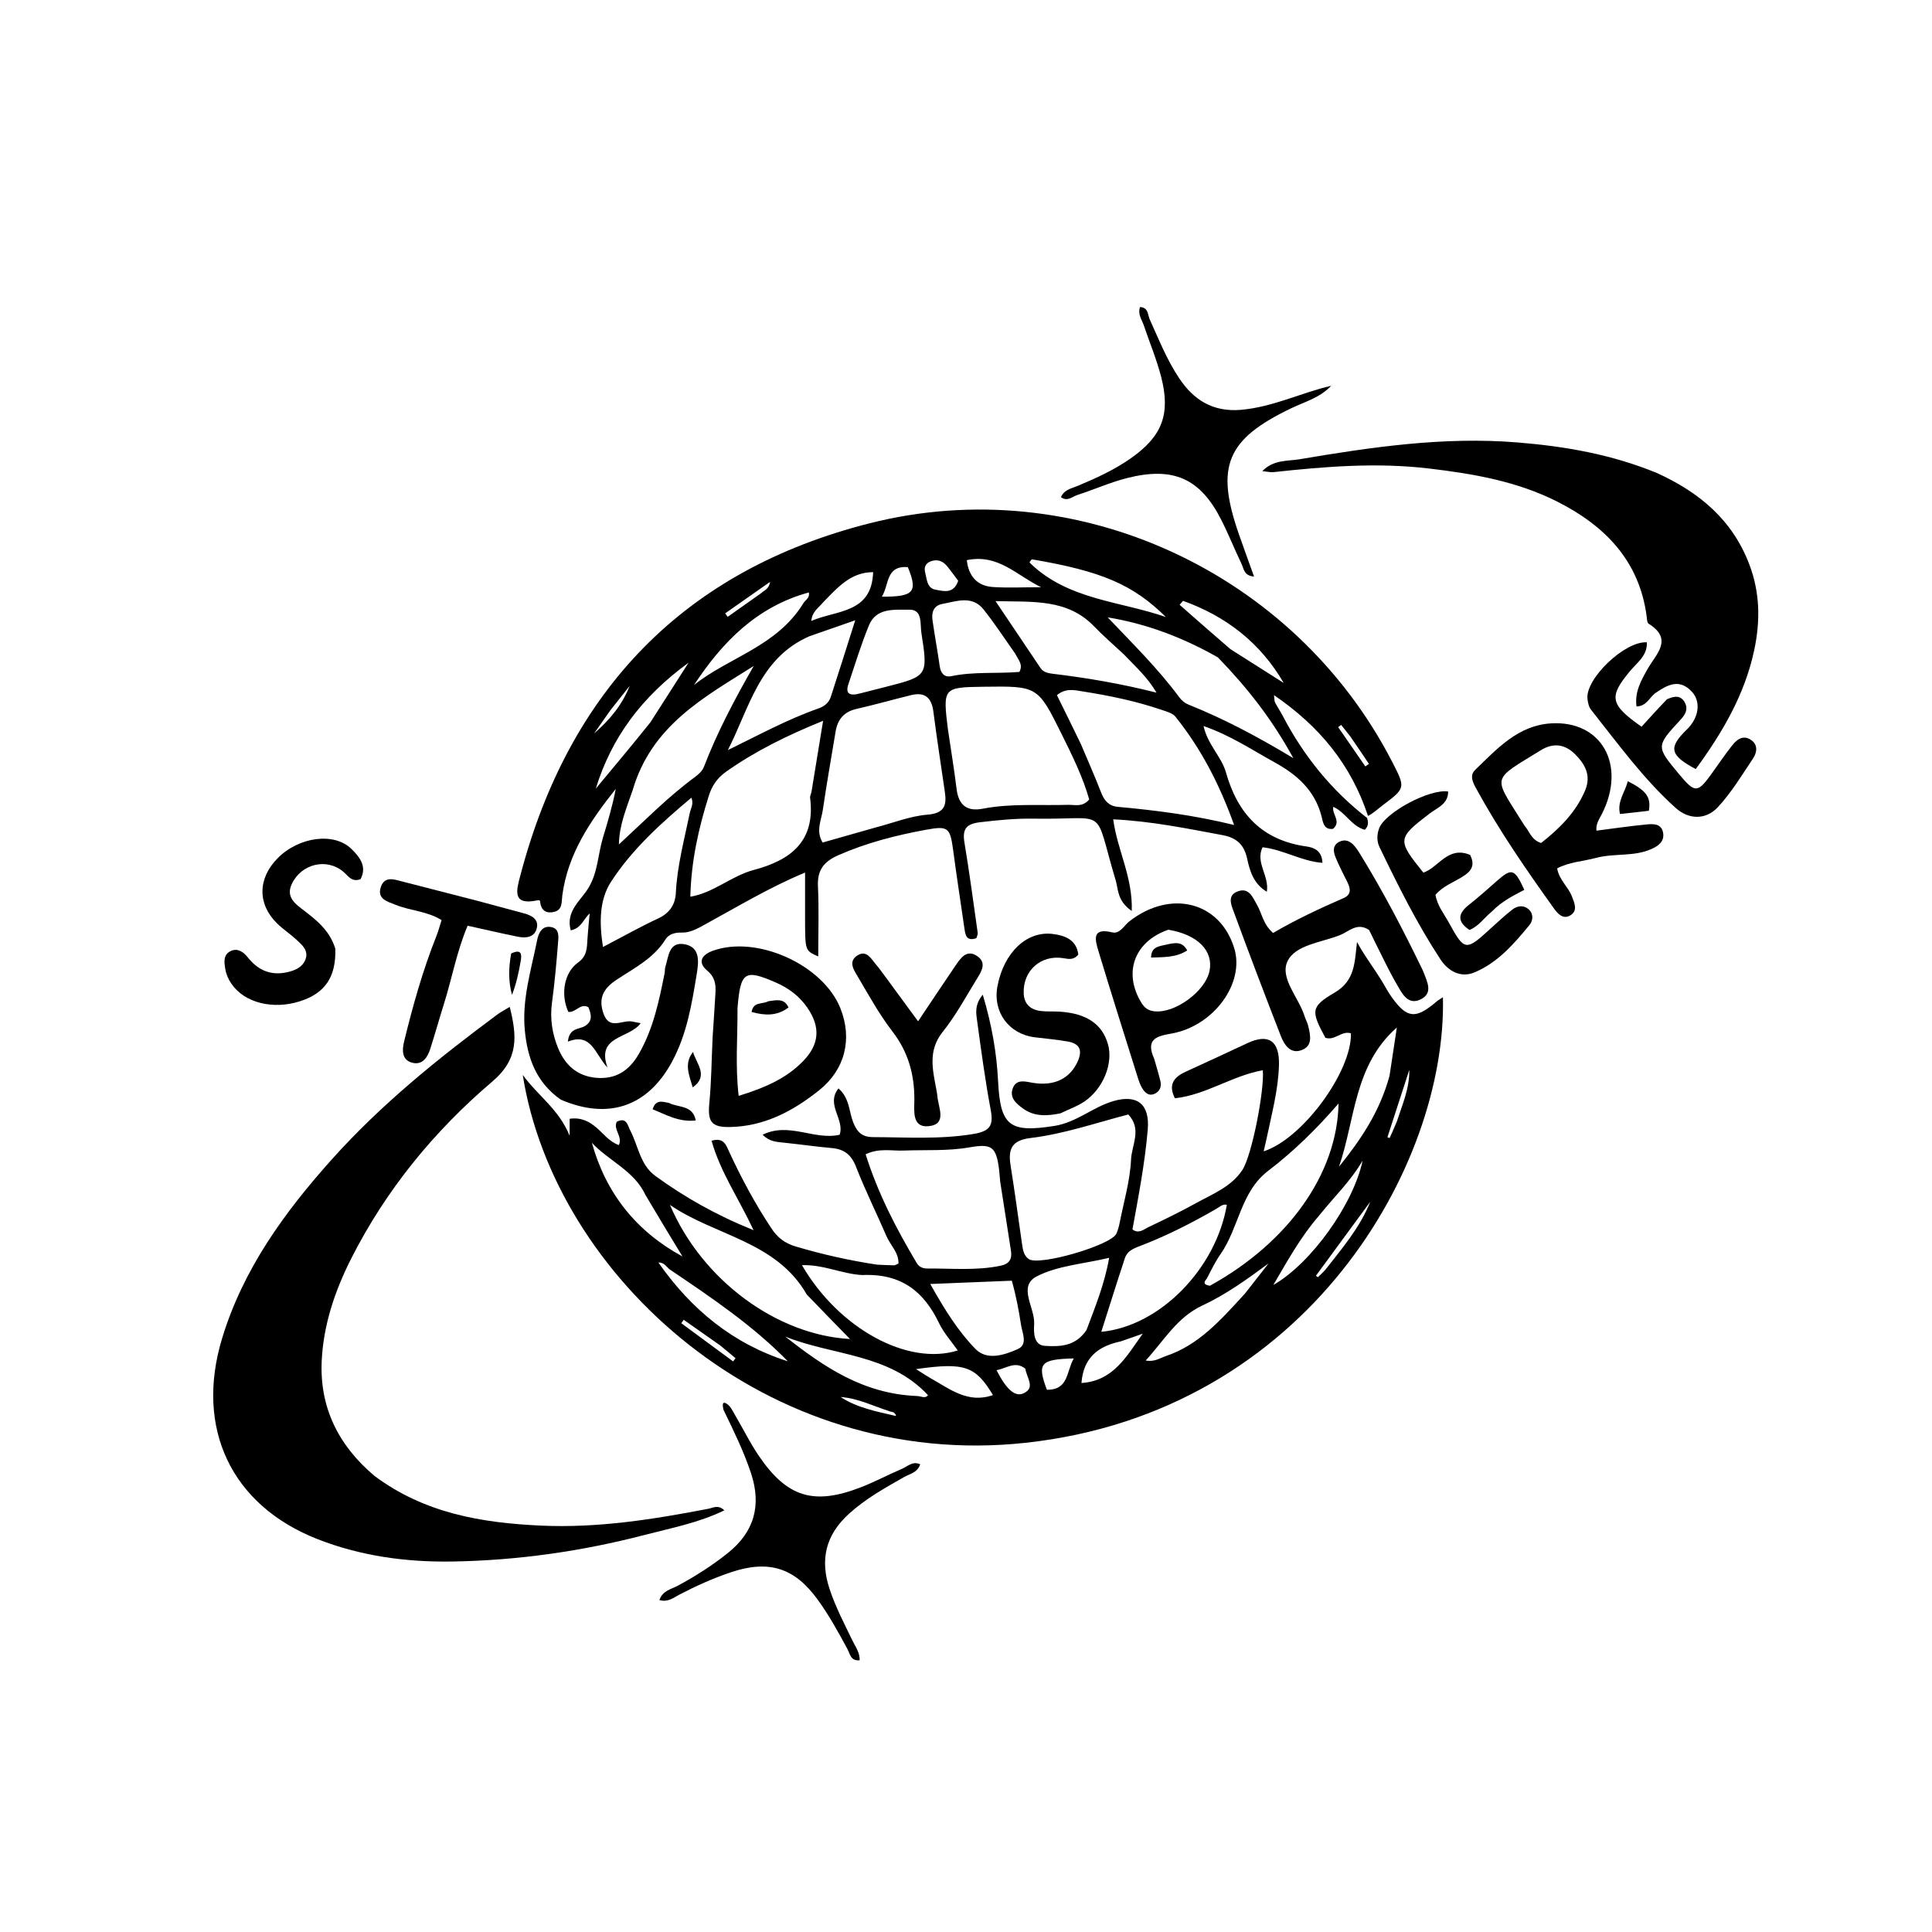 <svg version="1.1" id="Layer_1" xmlns="http://www.w3.org/2000/svg" xmlns:xlink="http://www.w3.org/1999/xlink" x="0px" y="0px"
	 width="100%" viewBox="0 0 496 496" enable-background="new 0 0 496 496" xml:space="preserve">
<path fill="#000000" opacity="1" stroke="none" 
	d="
M350.989,210.006 
	C351.226,210.985 351.47,211.966 350.39,213.027 
	C347.03,212.152 345.446,208.543 342.299,207.14 
	C341.875,209.056 344.453,210.906 342.226,212.79 
	C339.837,213.111 339.646,211.038 339.283,209.611 
	C337.582,202.927 332.979,198.876 327.244,195.723 
	C321.444,192.535 315.924,188.793 308.979,186.396 
	C310.07,191.226 313.603,194.282 314.737,198.3 
	C317.754,208.988 324.074,215.727 335.415,217.313 
	C337.249,217.569 339.398,218.329 339.506,221.512 
	C334.127,221.121 329.5,218.119 324.124,217.517 
	C322.244,221.529 325.919,224.835 325.229,228.936 
	C321.832,226.916 320.865,223.619 320.172,220.417 
	C319.393,216.816 317.429,215.062 313.895,214.406 
	C304.782,212.715 295.705,210.829 285.797,210.345 
	C286.817,218.199 290.844,225.117 290.556,233.869 
	C286.777,231.266 287.145,228.388 286.427,225.996 
	C280.573,206.502 284.979,210.51 265.473,210.174 
	C260.82,210.094 256.177,210.542 251.532,211.101 
	C247.968,211.531 247.038,212.931 247.604,216.326 
	C248.886,224.024 249.913,231.765 251.006,239.493 
	C251.066,239.923 250.782,240.402 250.66,240.856 
	C248.041,241.745 247.829,239.98 247.582,238.275 
	C246.603,231.536 245.575,224.803 244.671,218.054 
	C243.914,212.401 243.336,211.994 237.677,213.035 
	C229.963,214.455 222.437,216.375 215.213,219.564 
	C211.531,221.189 209.796,223.34 209.991,227.49 
	C210.272,233.438 210.063,239.409 210.063,245.534 
	C206.699,244.085 206.697,244.085 206.685,235.945 
	C206.68,232.159 206.684,228.373 206.684,224.012 
	C197.293,227.93 189.221,232.858 180.938,237.363 
	C179.019,238.406 177.199,239.504 174.895,239.422 
	C173.337,239.366 171.678,239.835 170.886,241.116 
	C167.851,246.025 162.848,248.52 158.313,251.514 
	C154.897,253.768 153.529,256.286 154.956,260.268 
	C156.366,264.201 159.269,262.158 161.686,262.193 
	C162.315,262.203 162.941,262.406 164.474,262.686 
	C161.544,266.731 152.994,265.804 155.963,274.076 
	C152.707,270.608 151.902,264.984 145.791,267.421 
	C146.149,263.744 148.775,264.328 150.26,263.359 
	C152.235,262.071 151.789,260.311 151.028,258.558 
	C148.894,257.463 147.761,260.094 145.897,259.765 
	C143.888,255.318 144.777,249.691 148.412,247.101 
	C150.775,245.418 150.68,243.273 150.821,240.961 
	C150.943,238.981 151.164,237.006 151.388,234.497 
	C149.739,235.988 149.32,238.266 146.527,238.849 
	C145.142,233.912 149.136,231.183 151.102,227.904 
	C153.518,223.876 153.502,219.294 154.799,215.028 
	C156.048,210.924 157.265,206.81 158.084,202.525 
	C151.582,210.7 145.77,219.19 144.355,229.915 
	C144.145,231.509 144.464,233.513 142.376,234.075 
	C140.561,234.562 139.049,234.021 138.716,231.825 
	C138.651,231.391 138.73,230.983 137.933,231.152 
	C131.312,232.555 132.626,228.416 133.593,224.736 
	C146.064,177.273 175.676,146.361 223.371,134.316 
	C276.415,120.919 332.353,146.971 357.394,195.551 
	C360.879,202.311 360.867,202.296 354.969,206.739 
	C353.784,207.632 352.721,208.689 351.206,209.476 
	C346.826,196.194 338.636,186.372 327.072,178.462 
	C327.204,179.462 327.149,179.967 327.344,180.341 
	C327.956,181.52 328.709,182.625 329.325,183.802 
	C334.694,194.07 341.815,202.885 350.989,210.006 
M243.366,187.298 
	C244.115,192.38 244.959,197.451 245.584,202.548 
	C246.091,206.686 248.218,208.404 252.303,207.616 
	C259.559,206.217 266.899,206.841 274.206,206.626 
	C275.93,206.575 277.896,207.305 279.633,205.241 
	C278.012,199.514 275.306,194.023 272.593,188.549 
	C266.427,176.107 266.397,176.122 252.492,176.307 
	C242.127,176.445 242.027,176.556 243.366,187.298 
M225.029,212.372 
	C229.372,211.242 233.667,209.51 238.073,209.154 
	C242.378,208.805 243.093,206.884 242.582,203.376 
	C241.577,196.472 240.508,189.576 239.621,182.657 
	C239.163,179.084 237.416,177.598 233.901,178.459 
	C229.215,179.607 224.572,180.936 219.869,182.003 
	C216.658,182.732 215.043,184.718 214.527,187.793 
	C213.401,194.514 212.232,201.228 211.235,207.968 
	C210.843,210.614 209.394,213.339 211.185,216.302 
	C215.656,215.033 219.951,213.813 225.029,212.372 
M177.228,230.213 
	C183.204,229.22 187.798,224.86 193.484,223.353 
	C203.176,220.785 209.379,215.876 207.976,204.802 
	C207.917,204.343 208.241,203.846 208.321,203.356 
	C209.277,197.549 210.221,191.741 211.312,185.051 
	C202.076,188.804 193.968,192.795 186.475,198.072 
	C184.166,199.697 182.794,201.677 181.953,204.354 
	C179.357,212.616 177.455,220.995 177.228,230.213 
M277.515,191.071 
	C279.258,195.214 281.084,199.324 282.708,203.512 
	C283.511,205.584 284.708,206.929 286.966,207.137 
	C296.671,208.033 306.335,209.229 316.831,211.8 
	C312.992,201.093 308.248,192.086 301.785,184.014 
	C301.041,183.084 299.518,182.683 298.28,182.259 
	C291.654,179.991 284.809,178.588 277.913,177.5 
	C275.917,177.185 273.652,176.566 271.336,178.465 
	C273.297,182.426 275.263,186.398 277.515,191.071 
M312.668,168.771 
	C303.819,163.735 294.462,160.145 284.38,158.498 
	C290.794,165.261 297.329,171.659 302.783,179.053 
	C303.35,179.822 304.218,180.529 305.099,180.882 
	C314.026,184.458 322.518,188.912 332.04,194.643 
	C326.427,184.406 320.189,176.552 312.668,168.771 
M207.823,163.336 
	C194.939,168.948 192.399,181.768 186.856,192.573 
	C194.705,188.752 202.114,184.692 210.118,181.881 
	C211.623,181.353 212.791,180.429 213.28,178.931 
	C215.314,172.698 217.273,166.44 219.561,159.244 
	C215.306,160.718 211.917,161.892 207.823,163.336 
M162.416,202.881 
	C160.87,207.397 158.958,211.829 158.892,216.786 
	C165.429,210.781 171.457,204.596 178.441,199.465 
	C179.349,198.797 180.321,197.896 180.708,196.89 
	C184.175,187.869 188.696,179.368 193.501,170.975 
	C180.746,179.021 167.275,186.238 162.416,202.881 
M288.514,167.987 
	C285.97,165.605 283.319,163.325 280.902,160.821 
	C273.998,153.667 265.203,154.57 255.585,154.328 
	C259.798,160.602 263.451,166.065 267.131,171.508 
	C267.843,172.56 269.023,172.827 270.185,172.966 
	C278.966,174.018 287.678,175.494 296.91,177.821 
	C294.505,173.751 291.61,171.245 288.514,167.987 
M177.142,208.466 
	C177.396,207.391 178.13,206.385 177.499,204.789 
	C169.716,211.327 162.262,218.041 156.847,226.416 
	C153.869,231.022 153.819,236.847 154.798,243.116 
	C160.139,240.331 164.471,237.884 168.968,235.795 
	C171.909,234.429 173.362,232.228 173.508,229.234 
	C173.843,222.388 175.615,215.807 177.142,208.466 
M260.64,167.812 
	C257.948,164.022 255.411,160.11 252.522,156.478 
	C249.568,152.764 245.563,154.373 241.892,155.055 
	C239.654,155.471 239.115,157.265 239.405,159.269 
	C239.975,163.201 240.695,167.111 241.255,171.044 
	C241.513,172.854 242.463,173.956 244.209,173.592 
	C250.057,172.375 256.047,172.988 261.719,172.495 
	C262.681,170.565 261.53,169.574 260.64,167.812 
M220.99,177.973 
	C223.086,177.439 225.181,176.904 227.277,176.371 
	C238.18,173.597 238.279,173.582 236.537,162.421 
	C236.197,160.245 236.905,156.462 233.462,156.526 
	C229.738,156.594 224.987,155.885 223.066,160.586 
	C221.056,165.507 219.493,170.613 217.804,175.662 
	C217.029,177.976 217.949,178.836 220.99,177.973 
M264.908,143.591 
	C264.711,143.819 264.488,144.031 264.334,144.286 
	C264.297,144.348 264.462,144.571 264.575,144.678 
	C274.321,154.027 287.548,154.321 299.316,158.409 
	C290.87,150.071 282.852,146.642 264.908,143.591 
M206.156,155.015 
	C206.639,154.082 207.971,153.589 207.655,152.098 
	C194.339,155.729 185.465,164.787 178.171,175.863 
	C187.115,168.732 199.277,166.041 206.156,155.015 
M315.877,166.649 
	C320.441,169.545 325.005,172.44 329.569,175.336 
	C323.511,164.932 314.694,158.188 303.722,154.251 
	C303.43,154.59 303.139,154.93 302.847,155.269 
	C306.996,158.924 311.146,162.578 315.877,166.649 
M166.961,185.464 
	C169.975,180.757 172.988,176.049 176.776,170.132 
	C164.642,178.981 156.996,189.38 152.949,202.471 
	C157.506,197.013 162.063,191.555 166.961,185.464 
M211.285,154.672 
	C210.199,156.024 208.5,156.968 208.285,159.412 
	C214.815,156.583 223.79,157.548 224.16,146.884 
	C218.463,146.903 215.185,150.669 211.285,154.672 
M248.205,143.81 
	C248.667,147.84 250.789,150.438 254.919,150.706 
	C258.753,150.955 262.616,150.759 267.284,150.759 
	C260.867,147.638 256.246,142.122 248.205,143.81 
M245.994,149.102 
	C245.096,147.907 244.222,146.692 243.293,145.522 
	C242.156,144.091 240.755,143.426 238.909,144.126 
	C237.553,144.641 237.192,145.72 237.507,146.938 
	C237.951,148.653 237.972,150.976 240.111,151.373 
	C242.219,151.764 244.811,152.583 245.994,149.102 
M233.064,145.588 
	C227.335,145.207 228.346,150.034 226.397,153.184 
	C234.608,153.225 235.698,152.012 233.064,145.588 
M156.776,182.245 
	C155.357,184.262 153.938,186.278 152.519,188.294 
	C156.494,184.871 159.725,180.988 161.649,176.101 
	C160.163,177.962 158.677,179.823 156.776,182.245 
M195.43,152.273 
	C196.144,151.539 197.423,151.297 197.703,149.38 
	C193.556,152.289 189.864,154.88 186.171,157.47 
	C186.389,157.765 186.606,158.06 186.824,158.355 
	C189.519,156.454 192.214,154.553 195.43,152.273 
M346.66,189.058 
	C345.878,188.073 345.095,187.088 344.313,186.104 
	C344.059,186.295 343.804,186.487 343.55,186.678 
	C345.875,190.041 348.2,193.403 350.525,196.765 
	C350.832,196.548 351.138,196.33 351.445,196.112 
	C349.983,193.937 348.521,191.761 346.66,189.058 
z"/>
<path fill="#000000" opacity="1" stroke="none" 
	d="
M225.11,324.669 
	C226.854,324.748 228.184,324.828 229.514,324.842 
	C229.815,324.845 230.119,324.616 230.663,324.397 
	C230.772,321.599 228.598,319.706 227.587,317.365 
	C225.012,311.404 222.114,305.572 219.756,299.529 
	C218.555,296.448 216.736,295.027 213.578,294.744 
	C209.44,294.373 205.322,293.776 201.188,293.348 
	C199.375,293.16 197.561,293.104 195.783,291.32 
	C202.588,287.968 209.079,292.823 215.559,291.317 
	C216.912,287.353 211.937,283.613 215.258,279.428 
	C218.099,281.866 217.939,285.304 219.031,288.109 
	C220.029,290.675 221.37,291.923 224.093,291.93 
	C232.705,291.954 241.288,292.564 249.912,291.124 
	C254.195,290.409 255.087,288.943 254.343,284.95 
	C252.943,277.439 251.917,269.856 250.884,262.283 
	C250.609,260.263 250.097,258.037 252.306,255.361 
	C254.63,263.108 255.874,270.301 256.237,277.565 
	C256.812,289.077 259.165,290.869 270.685,289.057 
	C276.381,288.162 280.509,284.253 285.786,282.697 
	C292.057,280.848 295.214,283.567 294.661,289.999 
	C293.92,298.633 292.287,307.105 290.732,315.641 
	C292.371,316.847 293.649,315.601 294.865,315.025 
	C298.927,313.101 302.978,311.135 306.907,308.957 
	C311.244,306.554 316.117,304.711 318.959,300.356 
	C321.407,296.606 324.638,279.922 324.206,274.762 
	C316.365,276.148 309.65,281.074 301.637,281.963 
	C299.865,278.507 301.328,276.556 304.316,275.181 
	C309.612,272.744 314.914,270.319 320.186,267.832 
	C325.652,265.254 328.521,267.171 328.349,273.454 
	C328.174,279.815 326.487,285.938 325.208,292.122 
	C324.978,293.23 324.703,294.328 324.415,295.58 
	C334.363,292.404 347.034,275.152 346.828,265.288 
	C344.445,264.505 342.636,267.273 340.253,266.418 
	C336.574,259.563 336.415,258.474 342.649,254.825 
	C347.962,251.714 347.752,246.945 348.39,241.851 
	C350.406,245.604 352.886,248.728 354.926,252.141 
	C355.695,253.428 356.404,254.76 357.275,255.975 
	C361.227,261.493 363.441,261.701 368.764,257.161 
	C369.232,256.762 369.783,256.46 370.442,256.014 
	C371.476,298.89 335.833,362.514 263.289,370.409 
	C196.758,377.65 142.322,327.47 134.206,275.969 
	C138.278,281.509 143.456,284.747 146.242,291.587 
	C146.242,289.328 146.242,288.327 146.242,287.225 
	C149.157,286.803 151.266,287.882 153.22,289.573 
	C154.959,291.077 156.355,293.03 158.86,293.986 
	C159.965,291.839 157.352,289.983 158.344,287.983 
	C160.889,286.734 161.107,288.879 161.815,290.241 
	C163.861,294.179 164.328,299.044 168.238,301.886 
	C175.767,307.36 183.807,311.931 193.461,315.821 
	C189.617,307.616 184.942,300.907 182.679,292.864 
	C185.864,291.91 186.44,294.059 187.226,295.757 
	C190.379,302.571 193.926,309.156 198.086,315.42 
	C199.642,317.763 201.51,319.186 204.278,320.008 
	C210.994,322.003 217.787,323.549 225.11,324.669 
M256.791,303.438 
	C256.092,294.504 255.296,293.442 248.904,294.56 
	C243.26,295.548 237.611,295.16 231.962,295.382 
	C228.894,295.502 225.702,294.673 222.236,296.342 
	C225.391,306.399 230.115,315.477 235.381,324.304 
	C235.908,325.187 236.876,325.667 237.933,325.66 
	C244.246,325.615 250.575,326.251 256.856,324.957 
	C259.195,324.475 259.869,323.186 259.533,321.045 
	C258.659,315.466 257.781,309.888 256.791,303.438 
M289.662,286.119 
	C281.328,288.28 273.128,291.135 264.566,292.162 
	C259.8,292.734 258.767,294.952 259.434,299.134 
	C260.502,305.833 261.41,312.558 262.371,319.274 
	C262.586,320.772 262.79,322.331 264.123,323.244 
	C266.804,325.082 285.31,319.676 286.615,316.703 
	C287.012,315.798 287.276,314.815 287.468,313.841 
	C288.523,308.481 290.122,303.138 290.368,297.736 
	C290.543,293.89 293.236,289.869 289.662,286.119 
M207.129,332.352 
	C199.281,318.63 183.541,317.275 171.999,309.339 
	C180.278,328.748 199.511,342.741 218.219,343.764 
	C214.77,340.234 211.181,336.561 207.129,332.352 
M310.617,330.091 
	C330.781,318.972 343.32,301.286 343.643,283.298 
	C338.103,289.725 332.186,295.54 325.566,300.596 
	C318.476,306.01 318.074,315.211 313.352,321.966 
	C312.026,323.863 310.998,325.977 309.934,328.043 
	C309.584,328.723 308.24,329.689 310.617,330.091 
M221.374,327.34 
	C216.24,327.089 211.41,324.607 205.882,324.805 
	C215.356,341.093 233.055,350.731 245.885,346.699 
	C244.24,344.342 242.292,342.212 241.098,339.72 
	C237.267,331.725 231.551,326.888 221.374,327.34 
M311.736,310.643 
	C305.831,314.029 299.778,317.11 293.43,319.592 
	C291.587,320.313 289.497,320.868 288.789,323.011 
	C286.725,329.255 284.768,335.533 282.731,341.917 
	C297.729,340.502 312.187,325.745 314.963,309.308 
	C313.843,309.023 313.149,309.888 311.736,310.643 
M278.94,341.451 
	C281.122,335.601 283.538,329.822 284.753,322.918 
	C278.13,324.495 271.542,324.911 266.168,327.681 
	C261.184,330.249 265.763,335.759 265.498,339.947 
	C265.371,341.963 265.3,345.368 268.303,345.526 
	C271.968,345.719 276.027,345.781 278.94,341.451 
M259.766,328.794 
	C253.11,329.061 246.454,329.329 238.824,329.636 
	C242.525,336.229 245.972,341.749 250.436,346.321 
	C253.394,349.35 257.81,347.889 261.244,346.374 
	C263.965,345.173 262.46,342.308 262.125,340.125 
	C261.573,336.528 260.921,332.945 259.766,328.794 
M235.296,358.391 
	C236.346,358.363 237.538,359.184 238.244,358.183 
	C228.278,347.456 213.862,348.077 201.615,343.147 
	C211.421,350.847 221.532,357.817 235.296,358.391 
M356.729,276.21 
	C357.349,272.118 357.968,268.027 358.61,263.793 
	C347.594,273.457 347.946,287.393 343.752,299.545 
	C349.259,292.7 354.173,285.562 356.729,276.21 
M165.702,306.774 
	C162.826,300.567 156.339,298.076 151.949,293.385 
	C155.571,306.352 163.28,316.081 175.206,322.568 
	C172.139,317.522 169.073,312.477 165.702,306.774 
M319.598,332.119 
	C321.623,329.532 323.648,326.945 325.673,324.358 
	C320.177,328.415 314.74,332.341 308.706,335.152 
	C302.159,338.203 298.85,344.134 294.137,349.28 
	C296.382,349.715 297.779,348.653 299.309,348.141 
	C307.75,345.32 313.38,338.906 319.598,332.119 
M171.962,325.916 
	C171.094,325.308 170.629,324.076 169.027,324.129 
	C177.502,336.222 188.172,345 202.263,349.484 
	C193.312,340.324 182.904,333.303 171.962,325.916 
M338.624,312.114 
	C333.909,317.533 330.495,323.772 326.898,329.894 
	C336.686,324.301 347.482,309.072 349.824,297.953 
	C346.717,303.29 342.571,307.165 338.624,312.114 
M238.847,353.791 
	C243.792,356.533 248.441,360.433 254.924,358.157 
	C250.402,350.652 247.613,349.724 235.173,351.489 
	C236.319,352.229 237.284,352.852 238.847,353.791 
M287.689,344.381 
	C282.093,345.587 278.148,348.38 277.644,355.06 
	C285.954,354.508 289.287,348.054 293.377,342.389 
	C291.719,342.985 290.061,343.58 287.689,344.381 
M268.767,356.795 
	C274.396,356.82 273.71,352.178 275.669,348.746 
	C267.06,348.973 266.219,349.966 268.767,356.795 
M263.227,351.374 
	C260.592,349.302 258.355,351.337 255.83,351.76 
	C258.437,356.842 260.68,358.744 262.867,357.663 
	C265.81,356.209 263.669,353.946 263.227,351.374 
M340.133,326.143 
	C344.478,320.575 349.122,315.205 351.782,308.53 
	C347.137,314.857 342.492,321.184 337.846,327.511 
	C338.007,327.64 338.167,327.768 338.327,327.897 
	C338.802,327.458 339.277,327.02 340.133,326.143 
M358.599,287.957 
	C360.003,283.628 361.888,279.431 361.809,274.668 
	C359.937,280.431 358.065,286.195 356.193,291.958 
	C356.379,292.028 356.566,292.098 356.752,292.168 
	C357.294,290.987 357.835,289.807 358.599,287.957 
M184.945,345.449 
	C181.806,343.24 178.666,341.031 175.526,338.823 
	C175.321,339.118 175.117,339.413 174.912,339.708 
	C179.346,342.976 183.779,346.245 188.212,349.513 
	C188.418,349.235 188.625,348.956 188.831,348.677 
	C187.711,347.742 186.591,346.808 184.945,345.449 
M228.472,362.346 
	C224.283,361.014 220.298,358.971 215.808,358.652 
	C220.033,361.419 224.905,362.33 229.673,363.45 
	C230.432,363.628 229.763,362.893 229.482,362.655 
	C229.362,362.554 229.178,362.529 228.472,362.346 
z"/>
<path fill="#000000" opacity="1" stroke="none" 
	d="
M96.122,378.895 
	C108.995,388.517 123.666,390.958 138.812,391.664 
	C153.373,392.342 167.663,390.087 181.89,387.336 
	C183.141,387.094 184.375,386.229 185.956,387.748 
	C179.327,390.967 172.319,392.288 165.496,394.064 
	C149.34,398.27 132.855,400.609 116.187,400.886 
	C104.346,401.083 92.587,399.497 81.445,395.11 
	C59.322,386.399 50.046,366.617 57.008,343.636 
	C62.411,325.802 73.058,311.191 85.247,297.582 
	C97.853,283.511 112.509,271.715 127.634,260.489 
	C128.545,259.813 129.57,259.29 130.864,258.498 
	C132.714,265.936 133.267,271.814 126.401,277.654 
	C111.472,290.352 99.116,305.436 90.172,323.091 
	C85.982,331.362 83.051,340.074 82.597,349.284 
	C82.012,361.138 86.744,370.988 96.122,378.895 
z"/>
<path fill="#000000" opacity="1" stroke="none" 
	d="
M425.377,121.435 
	C436.406,126.463 444.779,133.531 449.1,144.902 
	C451.877,152.208 451.939,159.496 450.35,166.942 
	C447.904,178.399 442.126,188.175 435.347,197.44 
	C428.65,193.887 428.28,191.918 433.045,187.303 
	C436.159,184.287 436.762,180.178 434.34,177.568 
	C431.162,174.142 428.096,175.788 425.037,177.897 
	C423.459,178.986 422.781,181.298 420.145,181.372 
	C419.625,177.643 421.327,174.695 423.022,171.683 
	C425.136,167.928 429.676,164.132 423.248,160.124 
	C422.845,159.872 422.83,158.904 422.745,158.254 
	C420.875,143.965 412.04,134.988 399.865,128.816 
	C389.492,123.557 378.192,121.61 366.735,120.264 
	C353.406,118.698 340.183,119.769 326.946,121.209 
	C326.168,121.294 325.356,121.074 324.061,120.947 
	C327.002,117.949 330.577,118.42 333.595,117.91 
	C352.123,114.776 370.68,112.043 389.62,113.59 
	C401.811,114.586 413.679,116.63 425.377,121.435 
z"/>
<path fill="#000000" opacity="1" stroke="none" 
	d="
M182.95,266.28 
	C183.219,262.169 183.472,258.53 183.679,254.888 
	C183.804,252.695 183.554,250.856 181.557,249.178 
	C178.957,246.993 180.205,245.104 183.003,244.092 
	C194.302,240.005 211.301,247.674 215.75,258.843 
	C218.889,266.721 216.96,274.574 210.319,279.884 
	C203.584,285.268 196.15,289.217 187.265,289.341 
	C182.539,289.407 181.652,287.874 182.11,283.146 
	C182.637,277.706 182.668,272.218 182.95,266.28 
M189.336,258.838 
	C189.394,266.188 188.73,273.575 189.637,281.339 
	C196.314,279.289 201.739,276.924 206.065,272.542 
	C210.389,268.163 210.734,263.69 207.217,258.626 
	C205.166,255.673 202.411,253.643 199.117,252.213 
	C191.204,248.779 190.096,249.398 189.336,258.838 
z"/>
<path fill="#000000" opacity="1" stroke="none" 
	d="
M411.267,208.937 
	C410.515,210.412 409.684,211.488 409.854,213.252 
	C414.225,212.696 418.441,212.071 422.678,211.664 
	C424.462,211.493 426.621,211.407 426.984,213.908 
	C427.299,216.086 425.673,217.213 423.949,217.98 
	C419.429,219.99 414.413,218.997 409.738,220.248 
	C406.429,221.134 402.912,221.272 399.763,222.941 
	C400.29,225.934 402.613,227.665 403.55,230.125 
	C404.206,231.847 405.157,233.796 403.123,235.014 
	C401.359,236.069 399.995,234.699 398.976,233.277 
	C391.809,223.267 384.814,213.143 378.91,202.316 
	C378.109,200.848 377.249,199.074 378.695,197.678 
	C384.303,192.267 389.703,186.237 398.187,185.711 
	C411.115,184.911 417.63,196.339 411.267,208.937 
M391.438,212.025 
	C392.686,213.506 393.192,215.675 395.646,216.421 
	C400.306,212.762 404.525,208.639 406.943,202.933 
	C408.585,199.057 406.894,196.116 404.273,193.542 
	C401.705,191.02 398.719,190.668 395.607,192.585 
	C382.894,200.415 383.279,199.016 390.513,210.59 
	C390.69,210.872 390.881,211.145 391.438,212.025 
z"/>
<path fill="#000000" opacity="1" stroke="none" 
	d="
M351.502,238.772 
	C348.413,236.688 346.304,239.161 344.032,240.063 
	C339.274,241.954 332.574,242.548 330.549,246.763 
	C328.462,251.106 333.458,256.105 334.946,260.955 
	C335.189,261.748 335.637,262.484 335.83,263.285 
	C336.424,265.757 337.142,268.619 333.994,269.655 
	C331.245,270.56 329.706,268.235 328.844,266.018 
	C324.745,255.477 320.712,244.909 316.818,234.29 
	C316.142,232.445 314.859,229.794 317.939,228.782 
	C320.668,227.886 321.576,230.328 322.664,232.206 
	C323.974,234.467 324.261,237.297 326.84,239.517 
	C332.59,236.149 338.724,233.268 344.941,230.562 
	C347.03,229.653 346.711,228.067 345.872,226.393 
	C344.83,224.311 343.755,222.237 342.873,220.087 
	C342.291,218.667 342.059,217.053 343.769,216.143 
	C345.332,215.312 346.709,215.964 347.752,217.208 
	C348.494,218.092 349.091,219.106 349.696,220.096 
	C355.341,229.338 360.327,238.934 365.054,248.669 
	C365.2,248.968 365.345,249.269 365.463,249.58 
	C366.397,252.06 367.997,254.973 364.716,256.575 
	C361.438,258.176 359.951,255.029 358.676,252.849 
	C356.497,249.124 354.692,245.179 352.739,241.321 
	C352.364,240.58 352.031,239.816 351.502,238.772 
z"/>
<path fill="#000000" opacity="1" stroke="none" 
	d="
M143.977,282.316 
	C137.547,277.824 135.397,271.455 134.732,264.479 
	C133.978,256.567 136.373,249.005 137.897,241.369 
	C138.244,239.634 139.098,237.569 141.472,237.998 
	C143.7,238.401 143.388,240.52 143.263,242.086 
	C142.855,247.211 142.396,252.339 141.708,257.431 
	C141.154,261.524 141.778,265.441 143.299,269.129 
	C145.037,273.343 148.114,276.244 152.969,276.695 
	C158.047,277.166 161.506,274.904 163.998,270.588 
	C167.728,264.127 169.195,256.983 170.632,249.811 
	C170.73,249.325 170.647,248.793 170.793,248.327 
	C171.652,245.59 171.699,241.556 175.926,242.451 
	C179.656,243.24 179.425,246.673 178.909,249.822 
	C177.619,257.697 176.365,265.542 172.458,272.706 
	C166.281,284.032 156.258,287.591 143.977,282.316 
z"/>
<path fill="#000000" opacity="1" stroke="none" 
	d="
M185.73,361.912 
	C185.488,360.806 185.335,359.582 186.596,360.4 
	C187.617,361.062 188.208,362.451 188.876,363.585 
	C190.817,366.88 192.511,370.337 194.64,373.502 
	C201.993,384.431 208.885,386.569 221.136,381.776 
	C224.693,380.384 228.083,378.575 231.6,377.077 
	C233.024,376.47 234.308,375.021 236.236,375.931 
	C235.581,378.048 233.582,378.368 232.075,379.222 
	C227.154,382.012 222.247,384.747 217.993,388.6 
	C211.986,394.039 210.454,400.343 212.985,407.97 
	C214.517,412.585 216.75,416.842 218.85,421.179 
	C219.618,422.767 220.751,424.241 220.704,426.239 
	C218.377,426.469 218.23,424.609 217.614,423.463 
	C215.252,419.064 212.854,414.711 209.908,410.65 
	C203.99,402.491 197.382,400.391 187.699,403.632 
	C183.104,405.17 178.725,407.139 174.443,409.377 
	C172.905,410.181 171.408,411.43 169.295,410.771 
	C170.12,408.341 172.312,408.012 173.968,407.121 
	C178.527,404.669 182.862,401.908 186.9,398.671 
	C193.695,393.224 195.525,386.413 192.797,378.185 
	C190.956,372.633 188.395,367.419 185.73,361.912 
z"/>
<path fill="#000000" opacity="1" stroke="none" 
	d="
M318.609,105.216 
	C326.922,104.472 334.075,100.803 341.751,99.049 
	C338.848,102.127 334.969,103.143 331.464,104.826 
	C314.887,112.786 311.983,119.688 318.06,137.15 
	C319.291,140.684 320.582,144.198 321.953,148.019 
	C319.332,147.814 319.334,146 318.758,144.805 
	C316.954,141.058 315.415,137.18 313.538,133.472 
	C308.154,122.834 301.244,119.706 289.312,122.742 
	C284.979,123.844 280.843,125.709 276.572,127.083 
	C275.285,127.497 274.029,128.852 272.374,127.639 
	C273.214,125.679 275.149,125.381 276.754,124.71 
	C281.526,122.713 286.213,120.557 290.451,117.56 
	C298.353,111.972 300.555,106.326 298.12,96.822 
	C296.969,92.329 295.158,88.007 293.673,83.598 
	C293.163,82.087 292.024,80.694 292.677,78.838 
	C294.825,78.889 294.652,80.853 295.167,81.99 
	C297.503,87.143 299.585,92.413 302.755,97.148 
	C306.44,102.653 311.356,105.825 318.609,105.216 
z"/>
<path fill="#000000" opacity="1" stroke="none" 
	d="
M296.339,271.88 
	C296.926,274.023 297.486,275.765 297.909,277.539 
	C298.257,278.997 297.73,280.268 296.347,280.838 
	C294.811,281.471 293.839,280.422 293.141,279.212 
	C292.73,278.5 292.435,277.705 292.188,276.915 
	C288.763,265.989 285.295,255.076 281.988,244.114 
	C281.142,241.311 280.224,238.079 285.521,239.363 
	C287.521,239.848 288.561,237.603 289.956,236.52 
	C300.585,228.27 313.22,231.502 316.872,243.453 
	C319.612,252.422 311.601,263.41 300.751,265.344 
	C297.089,265.997 293.955,266.656 296.339,271.88 
M299.948,238.687 
	C291.157,241.721 288.248,249.81 293.121,257.584 
	C293.883,258.8 294.844,259.448 296.295,259.624 
	C301.587,260.265 309.494,254.516 310.534,249.195 
	C311.513,244.183 307.609,239.965 299.948,238.687 
z"/>
<path fill="#000000" opacity="1" stroke="none" 
	d="
M86.084,243.54 
	C86.306,250.852 83.43,254.985 77.063,257.038 
	C70.12,259.276 62.792,257.479 59.44,252.601 
	C58.706,251.533 58.1,250.248 57.882,248.985 
	C57.58,247.235 57.158,245.116 59.273,244.139 
	C61.057,243.316 62.566,244.46 63.607,245.777 
	C66.242,249.113 69.533,250.522 73.701,249.602 
	C75.691,249.163 77.648,248.356 78.421,246.318 
	C79.291,244.022 77.546,242.583 76.096,241.239 
	C74.514,239.772 72.674,238.577 71.136,237.07 
	C66.05,232.086 66.156,225.485 71.305,220.305 
	C76.772,214.805 85.805,213.594 90.247,217.967 
	C92.352,220.038 94.28,222.468 92.562,225.709 
	C90.287,226.556 89.398,224.869 88.179,223.83 
	C83.897,220.182 77.401,221.739 74.944,226.877 
	C73.501,229.896 75.238,231.6 77.284,233.177 
	C80.855,235.928 84.528,238.56 86.084,243.54 
z"/>
<path fill="#000000" opacity="1" stroke="none" 
	d="
M272.234,285.828 
	C268.654,286.567 265.537,286.643 262.725,284.651 
	C260.886,283.348 259.068,281.78 260.033,279.332 
	C261.004,276.871 263.379,277.71 265.283,278.013 
	C270.703,278.878 274.721,276.888 276.698,272.452 
	C277.977,269.581 277.128,267.911 274.152,267.392 
	C271.37,266.908 268.548,266.645 265.741,266.311 
	C258.987,265.508 254.807,259.813 256.084,253.133 
	C257.724,244.551 263.575,238.948 270.25,239.772 
	C273.487,240.171 276.367,241.298 276.834,245.06 
	C275.616,246.562 274.309,246.203 272.985,245.988 
	C267.246,245.06 262.612,249.165 262.811,254.964 
	C262.908,257.775 264.539,259.215 267.159,259.549 
	C268.804,259.758 270.491,259.607 272.151,259.723 
	C278.991,260.205 282.935,262.894 284.435,268.041 
	C285.855,272.91 283.262,279.495 278.403,282.788 
	C276.635,283.986 274.56,284.73 272.234,285.828 
z"/>
<path fill="#000000" opacity="1" stroke="none" 
	d="
M427.943,179.537 
	C429.964,178.592 431.552,178.502 432.551,180.382 
	C433.492,182.154 432.609,183.501 431.397,184.816 
	C425.121,191.631 425.135,191.644 431.065,198.749 
	C435.223,203.73 435.828,203.688 439.707,198.228 
	C441.343,195.926 442.949,193.598 444.691,191.377 
	C445.867,189.878 447.413,188.642 449.395,189.873 
	C451.385,191.109 451.111,193.13 450.057,194.713 
	C447.206,198.993 444.5,203.464 441.034,207.21 
	C437.946,210.547 433.55,210.437 430.214,207.442 
	C421.903,199.98 415.368,190.911 408.459,182.2 
	C407.885,181.475 407.653,180.365 407.548,179.402 
	C406.989,174.286 417.103,164.54 422.788,164.904 
	C422.974,168.309 420.283,170.111 418.5,172.254 
	C412.992,178.874 413.247,180.828 421.436,186.572 
	C423.435,184.363 425.526,182.053 427.943,179.537 
z"/>
<path fill="#000000" opacity="1" stroke="none" 
	d="
M377.408,219.477 
	C378.888,222.327 377.51,223.8 375.496,225.061 
	C373.136,226.537 370.414,227.495 368.531,229.725 
	C368.997,232.536 370.742,234.626 372.003,236.93 
	C375.973,244.178 376.334,244.202 382.578,238.468 
	C384.413,236.782 386.259,235.099 388.209,233.553 
	C389.461,232.56 391.047,232.277 392.356,233.366 
	C393.721,234.501 393.638,236.278 392.68,237.448 
	C388.677,242.342 384.468,247.181 378.488,249.663 
	C374.953,251.131 371.751,249.252 369.837,246.343 
	C363.805,237.17 358.911,227.344 354.155,217.463 
	C353.425,215.948 353.463,214.215 354.091,212.591 
	C355.637,208.594 366.997,202.456 371.785,203.209 
	C371.783,206.47 368.935,207.389 366.988,208.882 
	C358.712,215.23 358.636,215.628 365.423,224.031 
	C369.389,222.677 371.713,217.097 377.408,219.477 
z"/>
<path fill="#000000" opacity="1" stroke="none" 
	d="
M122.604,231.276 
	C126.85,232.431 130.71,233.443 134.559,234.493 
	C136.44,235.006 138.297,235.96 137.838,238.168 
	C137.335,240.589 135.147,240.925 133.031,240.499 
	C128.822,239.652 124.64,238.67 120.053,237.657 
	C117.236,244.322 116.028,251.211 113.948,257.815 
	C112.748,261.623 111.681,265.472 110.462,269.272 
	C109.756,271.469 108.451,273.499 105.849,272.837 
	C103.109,272.14 103.218,269.543 103.734,267.43 
	C105.985,258.219 108.535,249.09 112.057,240.262 
	C112.544,239.044 112.871,237.762 113.366,236.217 
	C109.696,233.914 105.396,233.835 101.614,232.316 
	C99.442,231.444 96.681,230.796 97.804,227.635 
	C98.796,224.839 101.25,225.783 103.364,226.328 
	C109.644,227.948 115.93,229.544 122.604,231.276 
z"/>
<path fill="#000000" opacity="1" stroke="none" 
	d="
M227.279,250.732 
	C230.13,254.613 232.766,258.206 235.696,262.199 
	C239.013,257.252 242.101,252.586 245.258,247.967 
	C246.579,246.034 248.11,243.649 250.804,245.408 
	C253.523,247.182 251.866,249.564 250.662,251.521 
	C247.878,256.049 245.327,260.787 242.021,264.909 
	C238.204,269.669 239.423,274.543 240.37,279.598 
	C240.492,280.249 240.604,280.905 240.667,281.564 
	C240.944,284.463 243.195,288.68 238.355,289.128 
	C234.101,289.522 234.726,285.169 234.742,282.36 
	C234.778,275.846 233.175,270.08 229.107,264.795 
	C225.778,260.471 223.1,255.629 220.322,250.906 
	C219.3,249.168 217.564,246.853 220.201,245.241 
	C222.52,243.823 223.682,246.229 224.943,247.675 
	C225.706,248.55 226.362,249.518 227.279,250.732 
z"/>
<path fill="#000000" opacity="1" stroke="none" 
	d="
M383.011,234.006 
	C380.958,235.683 379.681,237.747 377.263,238.754 
	C374.142,236.657 374.154,234.618 377.132,232.279 
	C379.608,230.333 381.95,228.216 384.32,226.139 
	C388.125,222.802 388.832,222.995 391.335,228.443 
	C388.503,229.934 385.552,231.381 383.011,234.006 
z"/>
<path fill="#000000" opacity="1" stroke="none" 
	d="
M423.305,208.146 
	C420.691,208.471 418.438,208.707 415.89,208.973 
	C415.124,205.639 417.258,203.326 417.891,200.554 
	C422.654,202.965 423.923,204.672 423.305,208.146 
z"/>
<path fill="#000000" opacity="1" stroke="none" 
	d="
M171.69,283.137 
	C174.287,284.446 177.816,283.62 178.628,287.657 
	C174.323,288.135 171.03,286.204 167.552,284.778 
	C168.337,282.252 169.89,282.798 171.69,283.137 
z"/>
<path fill="#000000" opacity="1" stroke="none" 
	d="
M177.843,279.165 
	C176.903,275.953 175.562,273.038 177.915,270.07 
	C178.82,273.167 182.023,276.172 177.843,279.165 
z"/>
<path fill="#000000" opacity="1" stroke="none" 
	d="
M131.236,244.788 
	C133.896,243.533 133.983,245.027 133.685,246.724 
	C133.175,249.629 132.57,252.517 131.443,255.411 
	C130.519,252.019 130.534,248.603 131.236,244.788 
z"/>
<path fill="#000000" opacity="1" stroke="none" 
	d="
M197.285,257.038 
	C199.446,256.755 201.327,256.241 202.435,258.641 
	C199.454,260.91 196.332,260.725 192.965,259.81 
	C193.41,257.062 195.642,257.916 197.285,257.038 
z"/>
<path fill="#000000" opacity="1" stroke="none" 
	d="
M299.606,242.474 
	C301.778,241.99 303.545,241.687 304.791,244.009 
	C301.89,245.871 298.742,245.713 295.512,245.83 
	C295.563,243.025 297.525,242.949 299.606,242.474 
z"/>
</svg>